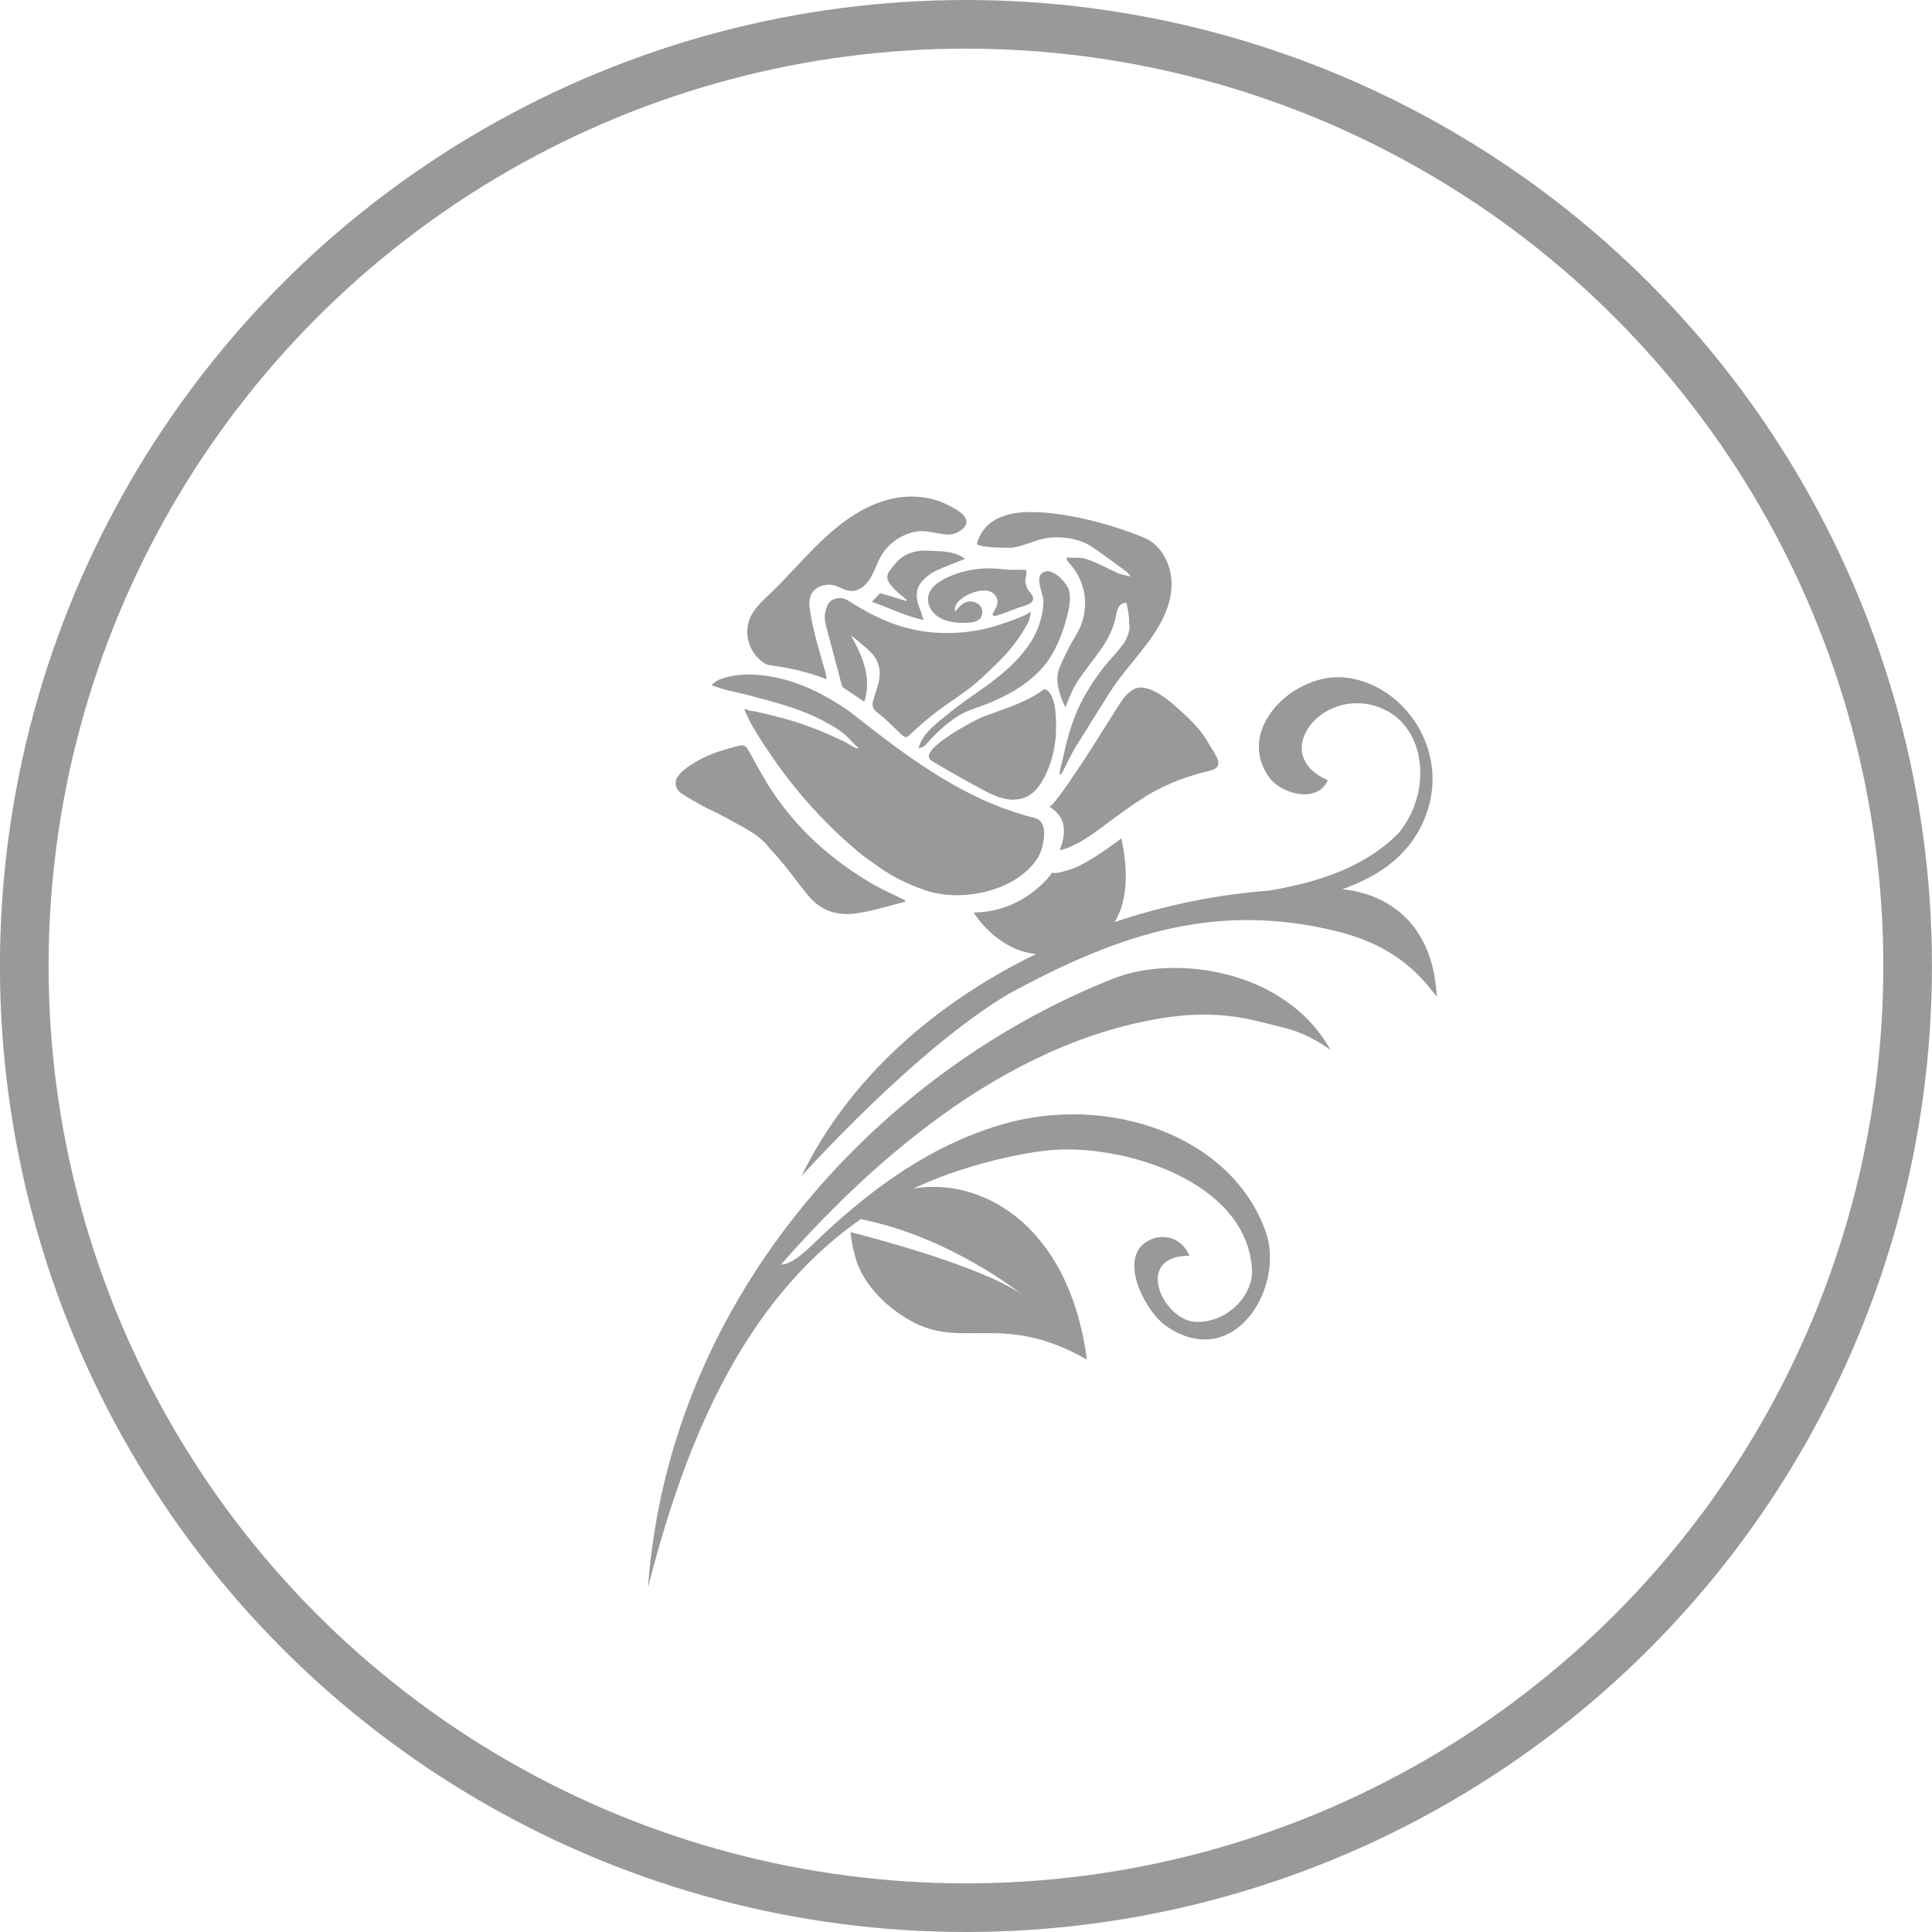 <?xml version="1.0" encoding="iso-8859-1"?>
<!-- Generator: Adobe Illustrator 16.0.0, SVG Export Plug-In . SVG Version: 6.00 Build 0)  -->
<!DOCTYPE svg PUBLIC "-//W3C//DTD SVG 1.1//EN" "http://www.w3.org/Graphics/SVG/1.1/DTD/svg11.dtd">
<svg version="1.1" id="Layer_1" xmlns="http://www.w3.org/2000/svg" xmlns:xlink="http://www.w3.org/1999/xlink" x="0px" y="0px"
	 width="39.724px" height="39.724px" viewBox="0 0 39.724 39.724" style="enable-background:new 0 0 39.724 39.724;"
	 xml:space="preserve">
<circle style="fill:none;stroke:#999999;stroke-miterlimit:10;" cx="19.861" cy="19.862" r="19.362"/>
<g>
	<path style="fill:#999999;" d="M21.597,15.688c0.048-0.145,0.082-0.296,0.1-0.449c0.007-0.056,0.013-0.113,0.013-0.171
		c0.009-0.219,0.017-0.698-0.162-0.861c-0.026-0.023-0.045-0.033-0.065-0.033c-0.04,0-0.074,0.043-0.137,0.082
		c-0.345,0.219-0.743,0.333-1.122,0.477c-0.098,0.036-0.603,0.293-0.902,0.532c-0.189,0.152-0.297,0.297-0.167,0.376
		c0.054,0.034,0.107,0.064,0.16,0.097c0.242,0.144,0.488,0.281,0.735,0.416c0.083,0.043,0.165,0.089,0.247,0.132
		c0.129,0.068,0.271,0.125,0.414,0.146c0.044,0.007,0.087,0.012,0.131,0.009c0.093-0.001,0.184-0.018,0.27-0.06
		c0.116-0.057,0.207-0.153,0.28-0.261c0.037-0.053,0.067-0.108,0.095-0.165C21.529,15.869,21.566,15.781,21.597,15.688"/>
	<path style="fill:#999999;" d="M21.838,17.473c0.437-0.138,0.774-0.438,1.135-0.699c0.192-0.139,0.386-0.277,0.586-0.402
		c0.218-0.134,0.445-0.243,0.681-0.333c0.208-0.079,0.423-0.143,0.641-0.193c0.156-0.037,0.204-0.122,0.145-0.258
		c-0.004-0.009-0.007-0.018-0.012-0.027c-0.062-0.12-0.14-0.231-0.208-0.348c-0.003-0.002-0.005-0.008-0.007-0.011
		c-0.148-0.245-0.358-0.434-0.567-0.625c-0.168-0.154-0.504-0.442-0.777-0.44c-0.051,0.001-0.102,0.012-0.146,0.036
		c-0.139,0.073-0.23,0.209-0.315,0.34c-0.044,0.066-0.228,0.366-0.451,0.717c-0.091,0.143-0.188,0.295-0.285,0.443
		c-0.101,0.152-0.2,0.299-0.29,0.43c-0.191,0.277-0.346,0.481-0.394,0.481c-0.002,0-0.005-0.001-0.006-0.001
		c0.358,0.21,0.363,0.532,0.222,0.893C21.817,17.476,21.83,17.477,21.838,17.473"/>
	<path style="fill:#999999;" d="M17.962,14.373c-0.027,0.095-0.044,0.18,0.06,0.262c0.172,0.134,0.327,0.289,0.485,0.442
		c0.052,0.052,0.084,0.078,0.116,0.078c0.033,0,0.065-0.028,0.12-0.082c0.172-0.16,0.351-0.313,0.537-0.456
		c0.224-0.17,0.467-0.318,0.688-0.493c0.162-0.126,0.311-0.271,0.459-0.416c0.015-0.014,0.032-0.03,0.046-0.043
		c0.136-0.13,0.263-0.267,0.377-0.416c0.103-0.134,0.195-0.275,0.276-0.425c0.006-0.01,0.011-0.017,0.014-0.026
		c0.039-0.072,0.043-0.159,0.057-0.238c-0.01,0.065-0.369,0.187-0.433,0.211c-0.047,0.019-0.094,0.033-0.141,0.05
		c-0.114,0.039-0.228,0.074-0.344,0.102c-0.254,0.06-0.515,0.09-0.774,0.093c-0.081,0-0.161-0.001-0.242-0.006
		c-0.31-0.019-0.589-0.079-0.854-0.171c-0.345-0.119-0.662-0.294-0.992-0.503c-0.044-0.026-0.097-0.039-0.151-0.039
		c-0.102,0.001-0.204,0.049-0.242,0.129c-0.06,0.125-0.085,0.259-0.051,0.396c0.004,0.017,0.009,0.036,0.013,0.054
		c0.037,0.141,0.075,0.281,0.112,0.421c0.007,0.024,0.012,0.047,0.019,0.071c0.034,0.125,0.065,0.249,0.099,0.372
		c0.03,0.113,0.06,0.226,0.089,0.338c0.005,0.021,0.015,0.046,0.032,0.059c0.139,0.095,0.28,0.188,0.435,0.292
		c0.076-0.249,0.068-0.477,0.014-0.693c-0.038-0.154-0.099-0.304-0.172-0.45c-0.037-0.073-0.078-0.147-0.118-0.22
		c0.095,0.07,0.182,0.143,0.268,0.217c0.042,0.038,0.085,0.074,0.126,0.113c0.101,0.098,0.165,0.212,0.188,0.335
		c0.015,0.081,0.015,0.167-0.003,0.256C18.051,14.119,17.997,14.243,17.962,14.373"/>
	<path style="fill:#999999;" d="M18.096,12.196c-0.046,0.048-0.102,0.108-0.169,0.179c0.36,0.122,0.678,0.29,1.063,0.375
		c-0.036-0.105-0.053-0.176-0.082-0.244c-0.08-0.205-0.097-0.403,0.067-0.573c0.075-0.076,0.163-0.147,0.258-0.192
		c0.194-0.093,0.398-0.166,0.613-0.251c-0.038-0.021-0.07-0.044-0.105-0.063c-0.204-0.101-0.43-0.09-0.648-0.104
		c-0.026-0.002-0.054-0.003-0.082-0.003c-0.231,0.003-0.445,0.08-0.595,0.259c-0.189,0.229-0.256,0.292-0.03,0.53
		c0.082,0.083,0.174,0.154,0.262,0.23c-0.003,0.006-0.007,0.013-0.01,0.019C18.463,12.305,18.284,12.25,18.096,12.196"/>
	<path style="fill:#999999;" d="M18.989,15.351c0.002,0,0.005-0.001,0.007-0.005c0.03-0.021,0.057-0.049,0.082-0.079
		c0.02-0.024,0.04-0.048,0.06-0.071c0.172-0.179,0.365-0.357,0.582-0.487c0.188-0.114,0.419-0.171,0.626-0.257
		c0.414-0.173,0.818-0.402,1.11-0.75c0.019-0.023,0.039-0.047,0.059-0.071c0.087-0.118,0.159-0.244,0.22-0.375
		c0.065-0.137,0.116-0.28,0.16-0.425c0.015-0.053,0.03-0.103,0.044-0.157c0.046-0.176,0.084-0.361,0.041-0.537
		c-0.034-0.132-0.264-0.394-0.448-0.393c-0.044,0-0.087,0.017-0.123,0.056c-0.115,0.126,0.042,0.406,0.044,0.551
		c0.001,0.162-0.029,0.322-0.081,0.477c-0.039,0.117-0.091,0.229-0.152,0.333c-0.019,0.031-0.04,0.062-0.061,0.092
		c-0.111,0.166-0.247,0.317-0.394,0.456c-0.153,0.141-0.32,0.273-0.487,0.396c-0.274,0.197-0.556,0.382-0.816,0.6
		c-0.191,0.157-0.43,0.33-0.535,0.564c-0.019,0.041-0.033,0.085-0.042,0.132C18.889,15.385,18.974,15.362,18.989,15.351"/>
	<path style="fill:#999999;" d="M19.093,12.229c-0.036,0.125,0.008,0.265,0.094,0.362c0.15,0.171,0.393,0.218,0.617,0.216
		c0.046,0,0.09-0.003,0.133-0.007c0.078-0.006,0.159-0.023,0.213-0.08c0.059-0.064,0.063-0.169,0.017-0.243
		c-0.045-0.071-0.131-0.111-0.215-0.111h-0.01c-0.143,0.007-0.22,0.11-0.301,0.21c-0.017-0.049-0.007-0.104,0.018-0.148
		c0.026-0.045,0.064-0.081,0.105-0.113c0.107-0.083,0.237-0.14,0.371-0.165c0.032-0.006,0.063-0.008,0.095-0.008
		c0.064-0.001,0.127,0.011,0.178,0.047c0.06,0.039,0.099,0.107,0.102,0.178c0.003,0.088-0.058,0.178-0.099,0.249v0.001
		c-0.005,0.037,0.017,0.048,0.051,0.048c0.004,0,0.009,0,0.013-0.001c0,0,0,0,0.001-0.001l0,0.001l0.001-0.001
		c0.161-0.048,0.318-0.113,0.475-0.172c0.106-0.039,0.363-0.077,0.27-0.249c-0.018-0.032-0.043-0.059-0.065-0.089
		c-0.046-0.062-0.07-0.136-0.075-0.214c-0.001-0.024,0.01-0.068,0.017-0.112c0.008-0.047,0.012-0.091-0.012-0.109
		c0-0.001,0-0.001-0.001-0.001c-0.036-0.002-0.071-0.002-0.107-0.002c-0.04,0.001-0.082,0.002-0.124,0.002
		c-0.032,0-0.063,0-0.095-0.002c-0.131-0.007-0.258-0.026-0.388-0.029h-0.059c-0.35,0.002-0.762,0.106-1.042,0.309
		C19.19,12.053,19.121,12.133,19.093,12.229"/>
	<path style="fill:#999999;" d="M19.427,10.353c-0.217-0.1-0.457-0.145-0.697-0.143c-0.153,0.001-0.307,0.021-0.455,0.06
		c-0.503,0.13-0.943,0.44-1.326,0.796c-0.382,0.354-0.717,0.757-1.092,1.117c-0.141,0.136-0.287,0.267-0.391,0.434
		c-0.057,0.094-0.087,0.196-0.098,0.3c-0.014,0.145,0.013,0.29,0.079,0.419c0.064,0.127,0.161,0.236,0.289,0.311
		c0.017,0.01,0.035,0.019,0.052,0.022c0.158,0.027,0.319,0.049,0.476,0.081c0.006,0.001,0.01,0.002,0.013,0.003
		c0.14,0.03,0.275,0.067,0.412,0.106c0.098,0.03,0.193,0.066,0.303,0.104c-0.001-0.04,0-0.059-0.004-0.077
		c-0.013-0.045-0.026-0.092-0.039-0.139c-0.041-0.149-0.083-0.295-0.126-0.442c-0.038-0.14-0.076-0.281-0.107-0.422
		c-0.024-0.105-0.044-0.212-0.061-0.321c-0.018-0.119-0.027-0.249,0.032-0.355c0.067-0.124,0.213-0.183,0.355-0.185
		c0.012,0,0.027,0.001,0.04,0.002c0.149,0.011,0.27,0.123,0.415,0.127c0.006,0,0.011,0.002,0.014,0.002
		c0.142-0.002,0.277-0.106,0.354-0.217c0.107-0.152,0.155-0.339,0.249-0.501c0.119-0.211,0.317-0.37,0.541-0.456
		c0.107-0.041,0.201-0.057,0.287-0.058c0.144-0.001,0.275,0.035,0.451,0.063c0.032,0.006,0.063,0.008,0.097,0.007
		c0.08,0,0.157-0.017,0.225-0.059C20.119,10.684,19.639,10.451,19.427,10.353"/>
	<path style="fill:#999999;" d="M13.91,16.008L13.91,16.008c-0.013,0.033-0.018,0.066-0.018,0.098c0,0.023,0.003,0.045,0.01,0.067
		c0.016,0.047,0.046,0.086,0.081,0.12c0,0.001,0.001,0.001,0.001,0.001c0.02,0.017,0.042,0.032,0.063,0.044
		c0.125,0.075,0.252,0.151,0.377,0.223l0,0.001c0.011,0.005,0.02,0.01,0.03,0.015c0.227,0.107,0.452,0.218,0.668,0.345
		c0.002,0,0.004,0.002,0.009,0.003c0.241,0.132,0.487,0.259,0.666,0.483c0.017,0.021,0.036,0.043,0.053,0.065
		c0,0,0,0.001,0.001,0.001c0.28,0.29,0.509,0.625,0.766,0.938c0.219,0.268,0.5,0.386,0.813,0.382c0.064,0,0.13-0.007,0.195-0.016
		c0.333-0.051,0.657-0.155,0.985-0.237c0-0.01,0-0.02,0-0.03c-0.229-0.114-0.466-0.216-0.687-0.345
		c-0.568-0.333-1.085-0.739-1.527-1.229c-0.199-0.22-0.381-0.456-0.544-0.704c-0.021-0.031-0.04-0.063-0.06-0.095
		c-0.085-0.138-0.165-0.281-0.243-0.422c-0.047-0.087-0.094-0.173-0.143-0.258c-0.037-0.063-0.073-0.135-0.153-0.134
		c-0.011,0-0.025,0.001-0.038,0.004c-0.312,0.08-0.623,0.165-0.901,0.333c-0.019,0.011-0.037,0.021-0.057,0.033
		C14.123,15.779,13.994,15.864,13.91,16.008"/>
	<path style="fill:#999999;" d="M23.078,13.261c-0.107,0.158-0.255,0.296-0.364,0.433c-0.001,0.001-0.002,0.003-0.003,0.004
		c-0.219,0.276-0.411,0.579-0.556,0.901c-0.019,0.044-0.038,0.091-0.057,0.137c-0.064,0.163-0.116,0.332-0.16,0.501
		c-0.009,0.03-0.016,0.058-0.023,0.087c-0.025,0.102-0.047,0.205-0.068,0.307c-0.004,0.015-0.009,0.034-0.013,0.053
		c-0.021,0.081-0.054,0.178-0.043,0.248c0.03-0.004,0.056-0.058,0.069-0.084c0.029-0.055,0.057-0.111,0.083-0.166
		c0.058-0.114,0.113-0.229,0.18-0.336c0.023-0.036,0.046-0.074,0.069-0.11c0.202-0.325,0.405-0.649,0.607-0.971
		c0.129-0.202,0.273-0.39,0.423-0.574c0.112-0.14,0.226-0.276,0.335-0.419c0.002-0.002,0.003-0.005,0.005-0.007
		c0.068-0.088,0.133-0.18,0.195-0.275c0.015-0.025,0.031-0.05,0.047-0.078c0.012-0.021,0.025-0.041,0.036-0.064
		c0.13-0.228,0.223-0.472,0.245-0.732c0.037-0.428-0.167-0.898-0.564-1.062c-0.545-0.223-1.149-0.395-1.731-0.479
		c-0.184-0.026-0.395-0.048-0.606-0.047c-0.476,0.003-0.949,0.136-1.095,0.644c-0.01,0.036,0.088,0.057,0.215,0.071
		c0.147,0.015,0.331,0.02,0.439,0.019c0.046,0,0.08-0.001,0.09-0.003c0.263-0.044,0.488-0.179,0.758-0.204
		c0.045-0.004,0.091-0.005,0.136-0.007c0.269-0.002,0.533,0.06,0.757,0.216c0.232,0.161,0.46,0.332,0.688,0.498
		c0.021,0.017,0.036,0.043,0.077,0.092c-0.108-0.027-0.188-0.038-0.258-0.067c-0.213-0.093-0.417-0.212-0.637-0.288
		c-0.136-0.047-0.286-0.028-0.427-0.035c0.01,0.072,0.049,0.103,0.096,0.157c0.054,0.065,0.101,0.136,0.141,0.209
		c0.08,0.148,0.13,0.313,0.144,0.482c0.012,0.177-0.013,0.355-0.074,0.522c-0.002,0.001-0.002,0.004-0.002,0.005
		c-0.057,0.148-0.146,0.28-0.222,0.417c-0.013,0.026-0.029,0.053-0.042,0.08c-0.06,0.121-0.121,0.24-0.171,0.364
		c-0.003,0.009-0.008,0.016-0.011,0.024c-0.094,0.24-0.024,0.468,0.061,0.693c0.016,0.041,0.037,0.08,0.058,0.122
		c0.078-0.18,0.136-0.353,0.245-0.521c0.072-0.111,0.152-0.217,0.23-0.321c0.041-0.055,0.083-0.107,0.122-0.161
		c0.067-0.088,0.133-0.182,0.195-0.276c0.084-0.133,0.156-0.274,0.204-0.422c0.016-0.055,0.033-0.111,0.043-0.169
		c0.021-0.125,0.057-0.274,0.209-0.275h0.008c0.032,0.173,0.062,0.29,0.052,0.438v0.011h0.013v0.013
		c0.001,0.152-0.06,0.286-0.145,0.408h-0.004V13.261z"/>
	<path style="fill:#999999;" d="M17.628,15.389c-0.001,0-0.002,0.001-0.002,0.001c-0.026,0-0.153-0.076-0.211-0.111
		c-0.012-0.008-0.023-0.014-0.028-0.016c-0.084-0.041-0.17-0.083-0.256-0.121c-0.172-0.08-0.347-0.149-0.525-0.214
		c-0.342-0.125-0.691-0.212-1.046-0.293c-0.063-0.014-0.199-0.02-0.249-0.066c0.001,0.018,0.001,0.028,0.004,0.037
		c0,0.001,0,0.002,0,0.003c0.099,0.24,0.235,0.464,0.379,0.683c0.059,0.087,0.116,0.172,0.174,0.257
		c0.039,0.06,0.08,0.117,0.122,0.175c0.104,0.144,0.21,0.286,0.321,0.424c0.064,0.08,0.131,0.161,0.199,0.241
		c0.234,0.273,0.482,0.533,0.745,0.779c0.133,0.125,0.27,0.244,0.409,0.361c0.132,0.109,0.272,0.201,0.41,0.3
		c0.29,0.207,0.61,0.359,0.946,0.475c0.202,0.071,0.437,0.105,0.677,0.103c0.634-0.007,1.323-0.264,1.642-0.772
		c0.098-0.155,0.221-0.62,0.03-0.771c-0.022-0.02-0.05-0.033-0.083-0.042c-0.588-0.147-1.123-0.375-1.626-0.655
		c-0.238-0.132-0.47-0.275-0.699-0.428c-0.221-0.146-0.438-0.301-0.654-0.463c-0.287-0.214-0.572-0.437-0.859-0.663
		c-0.145-0.098-0.292-0.19-0.444-0.276c-0.323-0.182-0.669-0.326-1.033-0.403c-0.196-0.041-0.396-0.068-0.595-0.066
		c-0.151,0.002-0.302,0.02-0.451,0.06c-0.124,0.033-0.203,0.067-0.292,0.159c0.216,0.094,0.47,0.135,0.698,0.193
		c0.238,0.062,0.477,0.124,0.713,0.194c0.289,0.087,0.575,0.19,0.844,0.327c0.137,0.069,0.269,0.146,0.393,0.233
		c0.105,0.073,0.184,0.16,0.27,0.25c0.015,0.016,0.031,0.031,0.046,0.048C17.621,15.347,17.662,15.368,17.628,15.389"/>
	<path style="fill:#999999;" d="M20.734,20.438c2.313-1.258,4.291-1.896,6.762-1.287c1.249,0.309,1.744,0.957,2.047,1.343
		c-0.104-1.933-1.555-2.178-1.945-2.209c0.761-0.274,1.399-0.7,1.708-1.491c0.525-1.343-0.42-2.705-1.614-2.86
		c-1.07-0.138-2.318,1.063-1.593,2.052c0.261,0.357,1.009,0.533,1.199,0.054c-1.257-0.545-0.051-2.028,1.171-1.449
		c0.845,0.401,0.985,1.682,0.29,2.537c-0.695,0.703-1.65,1.013-2.668,1.184c-0.416,0.031-0.827,0.083-1.23,0.153h0
		c-0.648,0.113-1.3,0.278-1.943,0.493c0.168-0.273,0.34-0.797,0.138-1.721c0,0-0.671,0.523-1.056,0.642
		c-0.384,0.121-0.358,0.055-0.358,0.055s-0.556,0.822-1.623,0.828c0,0,0.46,0.77,1.283,0.854c-2.041,0.992-3.832,2.526-4.825,4.57
		C16.476,24.185,18.806,21.583,20.734,20.438"/>
	<path style="fill:#999999;" d="M17.699,25.068c1.842,0.365,3.295,1.535,3.295,1.535c-0.823-0.559-2.923-1.12-3.506-1.27
		c0.013,0.209,0.091,0.483,0.091,0.483s0.126,0.745,1.114,1.323c1.089,0.636,1.911-0.185,3.656,0.817
		c-0.382-2.844-2.229-3.751-3.565-3.519c0.233-0.11,0.479-0.212,0.732-0.302c0.567-0.201,1.368-0.414,2.039-0.482
		c1.501-0.154,4.078,0.622,4.187,2.443c0.032,0.524-0.487,1.093-1.14,1.084c-0.68-0.008-1.319-1.36-0.147-1.361
		c-0.166-0.392-0.536-0.439-0.779-0.34c-0.757,0.313-0.13,1.492,0.307,1.79c1.394,0.949,2.443-0.802,2.043-1.938
		c-0.698-1.989-3.261-2.865-5.467-2.199c-1.498,0.451-2.647,1.345-3.558,2.18c-0.315,0.289-0.665,0.688-0.943,0.689
		c1.678-1.911,4.522-4.605,7.992-5.09c0.7-0.099,1.299-0.043,1.827,0.09c0.596,0.152,0.897,0.178,1.477,0.583
		c-0.925-1.662-3.201-1.956-4.439-1.472c-4.692,1.837-9.146,6.431-9.592,12.532C14.028,29.88,15.182,26.818,17.699,25.068"/>
</g>
</svg>
